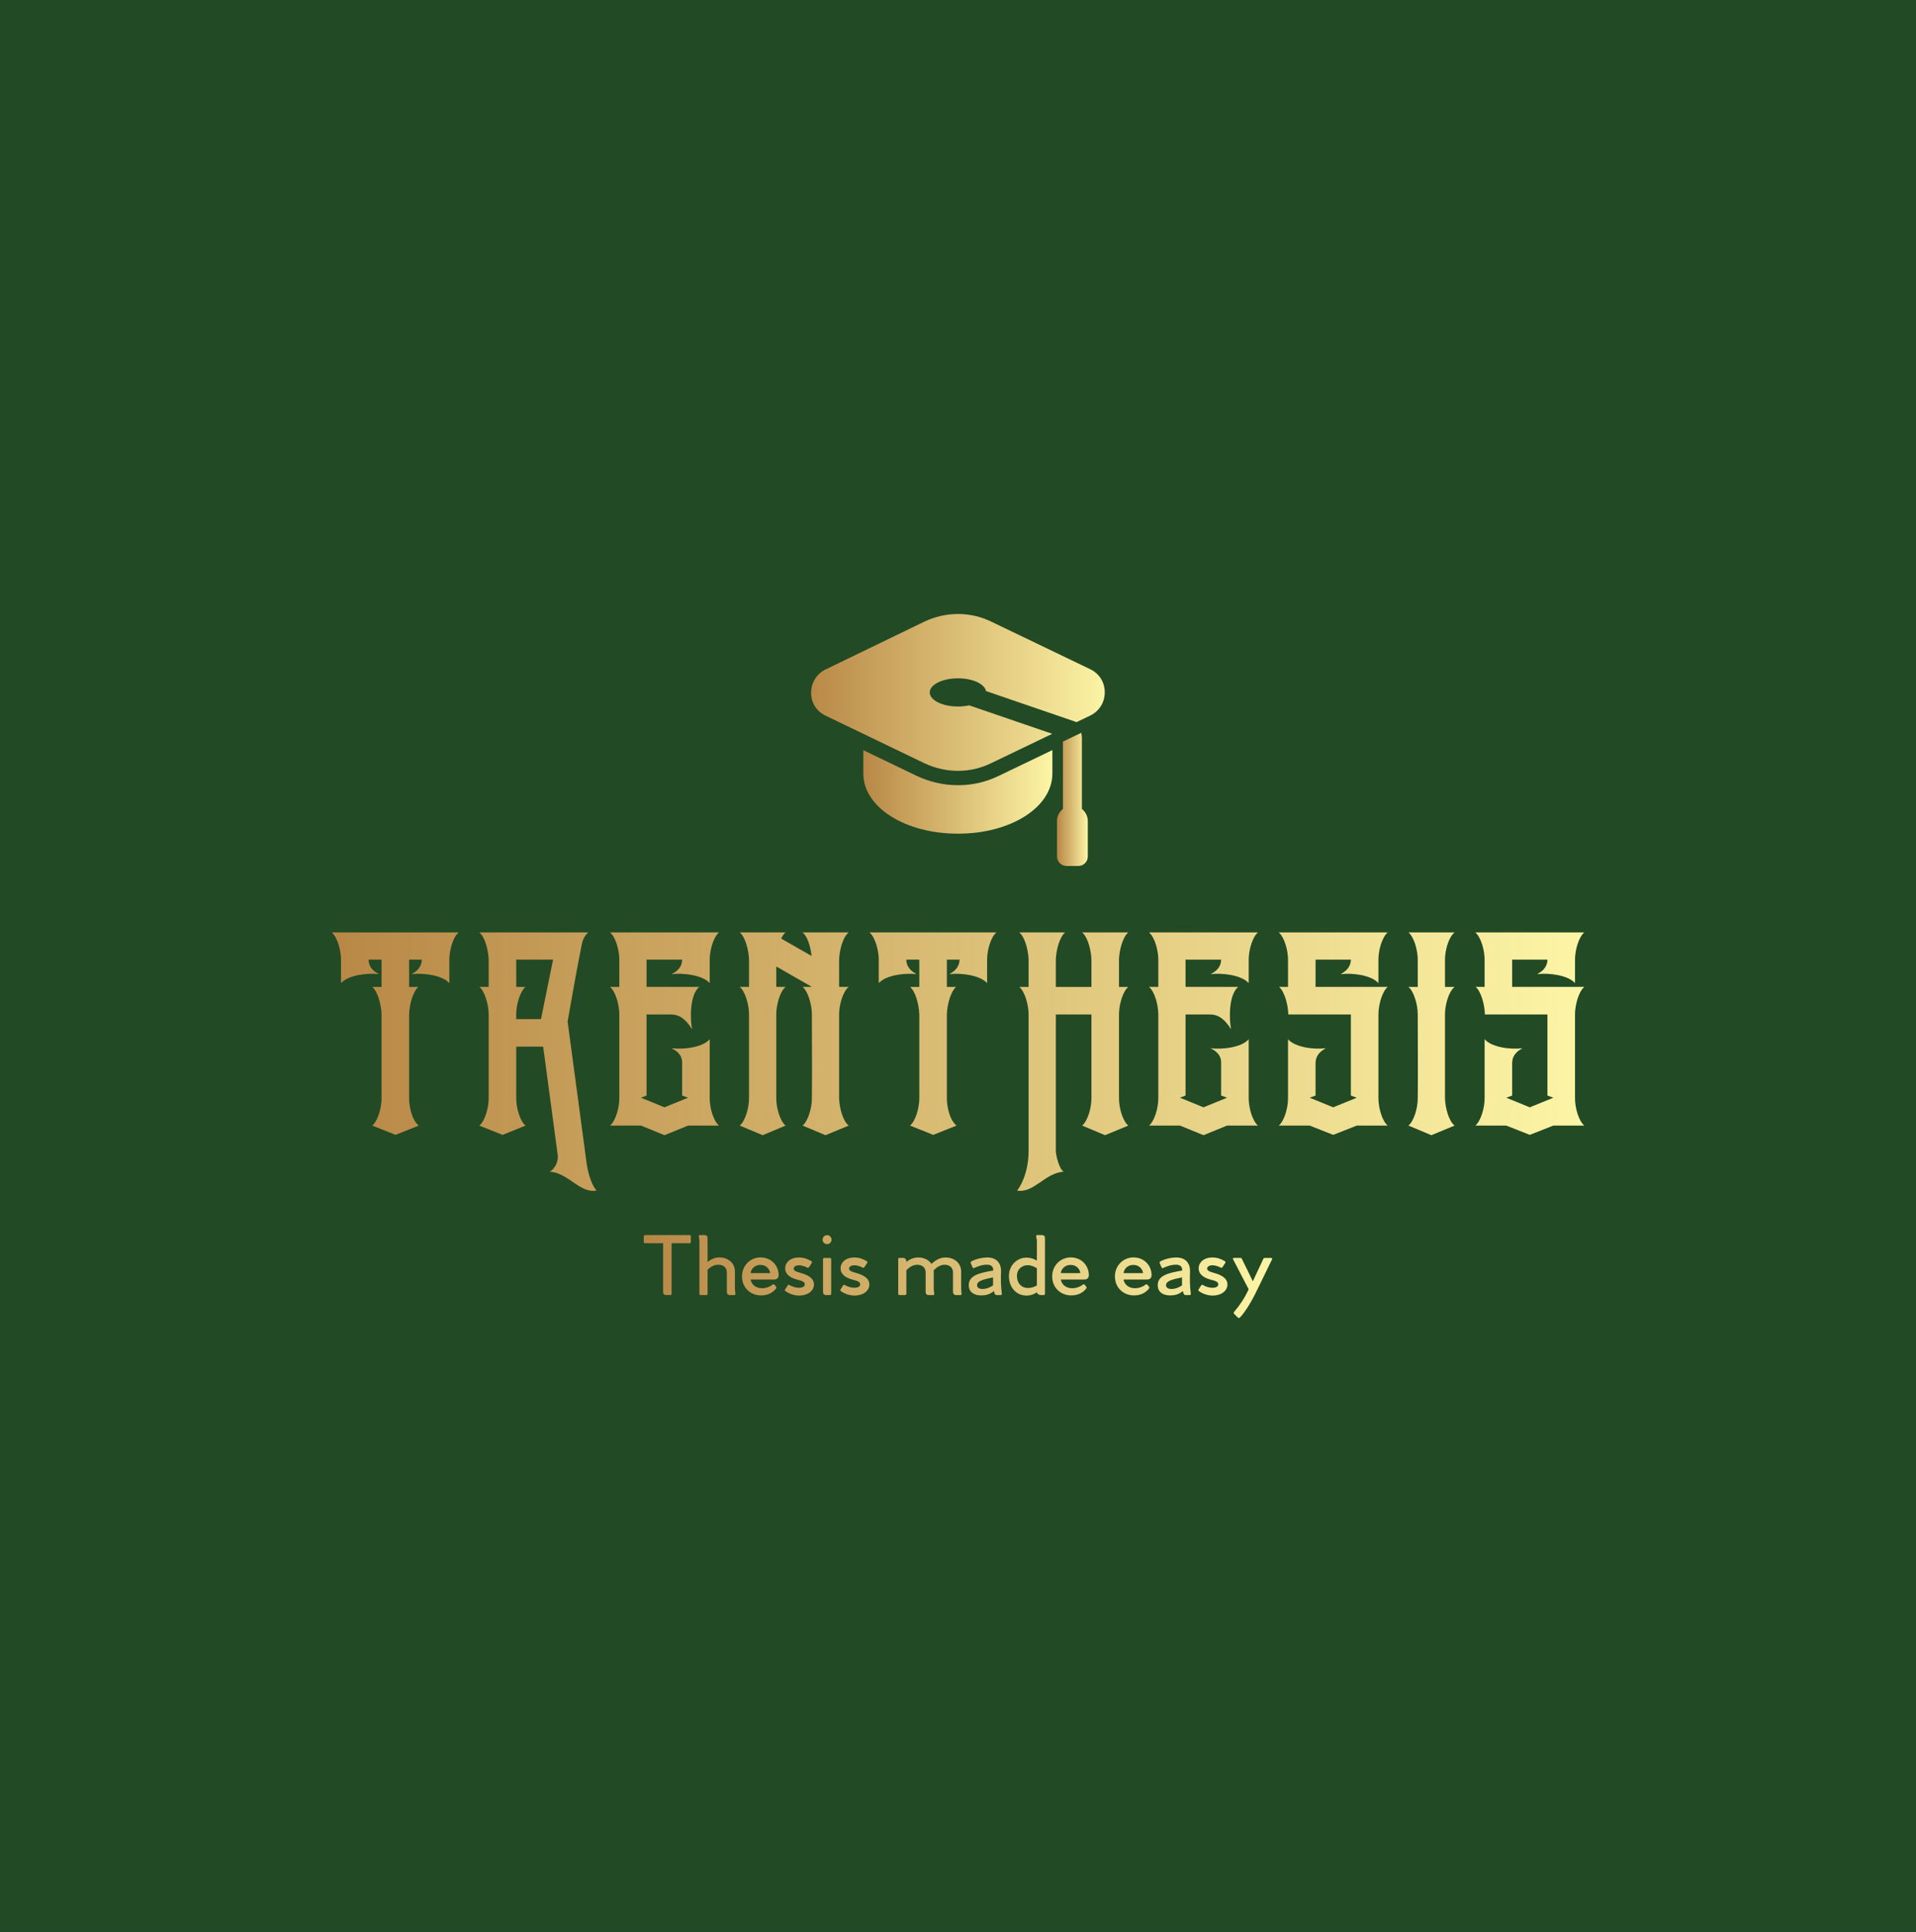 <?xml version="1.0" encoding="UTF-8" standalone="no"?>
<svg
   xmlns:dc="http://purl.org/dc/elements/1.1/"
   xmlns:cc="http://creativecommons.org/ns#"
   xmlns:rdf="http://www.w3.org/1999/02/22-rdf-syntax-ns#"
   xmlns:svg="http://www.w3.org/2000/svg"
   xmlns="http://www.w3.org/2000/svg"
   xmlns:sodipodi="http://sodipodi.sourceforge.net/DTD/sodipodi-0.dtd"
   xmlns:inkscape="http://www.inkscape.org/namespaces/inkscape"
   version="1.1"
   height="436.857"
   width="433.22"
   viewBox="0 0 433.22 436.857"
   id="svg34"
   sodipodi:docname="logo_colored.svg"
   inkscape:version="0.92.2 (5c3e80d, 2017-08-06)">
  <rect x="0" y="0" width="433.22" height="436.857" fill="#333333" stroke="none"/>
  <sodipodi:namedview
     pagecolor="#ffffff"
     bordercolor="#666666"
     borderopacity="1"
     objecttolerance="10"
     gridtolerance="10"
     guidetolerance="10"
     inkscape:pageopacity="0"
     inkscape:pageshadow="2"
     inkscape:window-width="1366"
     inkscape:window-height="713"
     id="namedview36"
     showgrid="false"
     inkscape:pagecheckerboard="false"
     showborder="true"
     inkscape:zoom="0.5402221"
     inkscape:cx="-113.80964"
     inkscape:cy="218.42868"
     inkscape:window-x="0"
     inkscape:window-y="27"
     inkscape:window-maximized="1"
     inkscape:current-layer="layer1" />
  <g
     inkscape:groupmode="layer"
     id="layer1"
     inkscape:label="Background">
    <rect
       style="fill:#224a25;fill-opacity:1;stroke:#000000;stroke-width:0.65;stroke-miterlimit:4;stroke-dasharray:none;stroke-opacity:0"
       id="rect41"
       width="436.857"
       height="442.411"
       x="0"
       y="-1.851" />
  </g>
  <g
     id="SvgjsG1018"
     rel="mainfill"
     name="main_text"
     fill="url(#SvgjsLinearGradient1015)"
     transform="translate(74.3,184.515)">
    <path
       d="M2.8 37.8 l0 -5.32 c0 -2.17 -0.84 -5.11 -2.1 -6.16 l28.7 0 c-1.26 1.05 -2.1 3.99 -2.1 6.16 l0 5.32 c-1.54 -1.82 -6.02 -2.38 -8.54 -2.03 c0.91 -0.56 2.24 -1.33 2.31 -3.29 l-2.87 0 l0 6.16 l2.1 0 c-1.26 1.05 -2.03 4.06 -2.1 6.23 l0 18.97 c0 1.89 0.63 4.9 2.17 6.16 l-5.25 2.1 l-5.25 -2.1 c1.26 -1.05 2.1 -3.99 2.1 -6.16 l0 -18.97 c-0.07 -2.17 -0.84 -5.18 -2.1 -6.23 l2.1 0 l0 -6.16 l-2.94 0 c0.07 1.96 1.4 2.73 2.31 3.29 c-2.52 -0.35 -7 0.21 -8.54 2.03 z M36.19 63.84 l0 -18.97 c0 -2.17 -0.84 -5.18 -2.1 -6.23 l2.1 0 l0 -6.16 c-0.07 -2.17 -0.84 -5.11 -2.1 -6.16 l24.64 0 c-0.63 0.49 -1.26 1.47 -1.47 2.66 c-1.19 5.81 -2.17 11.62 -3.22 17.5 l4.2 31.29 c0.28 2.38 0.91 5.11 2.31 6.93 c-3.85 0.63 -6.37 -4.06 -10.57 -4.27 c0.91 -0.42 2.03 -2.03 1.82 -3.78 l-3.29 -24.5 l-6.09 0 l0 11.69 c0 2.17 0.84 5.11 2.1 6.16 l-5.18 2.1 l-5.25 -2.1 c1.26 -1.05 2.1 -3.99 2.1 -6.16 z M42.42 45.92 l5.6 0 l2.73 -13.44 l-8.33 0 l0 6.16 l2.1 0 c-1.26 1.05 -2.1 4.06 -2.1 6.23 l0 1.05 z M65.73 63.84 l0 -18.97 c0 -2.17 -0.84 -5.18 -2.1 -6.23 l2.1 0 l0 -6.16 c0 -2.17 -0.84 -5.11 -2.1 -6.16 l24.64 0 c-1.26 1.05 -2.1 3.99 -2.1 6.16 l0 5.32 c-1.54 -1.82 -6.02 -2.38 -8.61 -2.03 c0.98 -0.56 2.31 -1.33 2.38 -3.29 l-8.05 0 l0 6.16 l11.9 0 c-2.1 1.75 -2.1 7.07 -1.61 9.59 c-1.54 -2.52 -3.08 -3.36 -4.76 -3.36 l-5.53 0 l0 18.34 l-1.26 0.49 l5.32 2.17 l5.32 -2.17 l-1.33 -0.49 l0 -7.42 c0 -1.96 -1.4 -2.73 -2.38 -3.29 c2.52 0.35 7 -0.14 8.61 -2.03 l0 13.37 c0 2.17 0.84 5.11 2.1 6.16 l-7 0 l-5.32 2.17 l-5.32 -2.17 l-7 0 c1.26 -1.05 2.1 -3.99 2.1 -6.16 z M95.06 63.84 l0 -18.97 c0 -2.17 -0.84 -5.18 -2.1 -6.23 l2.1 0 l0 -6.16 c-0.07 -2.17 -0.84 -5.11 -2.1 -6.16 l10.36 0 c-0.35 0.28 -0.7 0.77 -0.98 1.4 l6.86 3.92 c-0.21 -2.03 -0.91 -4.41 -2.03 -5.32 l10.43 0 c-1.33 1.05 -2.1 3.99 -2.17 6.16 l0 6.16 l2.17 0 c-1.33 1.05 -2.17 4.06 -2.17 6.23 l0 18.97 c0.07 2.17 0.84 5.11 2.17 6.16 l-5.25 2.17 l-5.18 -2.17 c1.26 -1.05 2.1 -3.99 2.1 -6.16 c0.07 -6.37 0 -12.67 0 -18.97 c0 -2.17 -0.84 -5.18 -2.1 -6.23 l2.1 0 l-8.05 -4.62 l0 4.62 l2.1 0 c-1.26 1.05 -2.1 4.06 -2.1 6.23 l0 18.97 c0 2.17 0.84 5.11 2.1 6.16 l-5.18 2.17 l-5.18 -2.17 c1.26 -1.05 2.1 -3.99 2.1 -6.16 z M124.39 37.8 l0 -5.32 c0 -2.17 -0.84 -5.11 -2.1 -6.16 l28.7 0 c-1.26 1.05 -2.1 3.99 -2.1 6.16 l0 5.32 c-1.54 -1.82 -6.02 -2.38 -8.54 -2.03 c0.91 -0.56 2.24 -1.33 2.31 -3.29 l-2.87 0 l0 6.16 l2.1 0 c-1.26 1.05 -2.03 4.06 -2.1 6.23 l0 18.97 c0 1.89 0.63 4.9 2.17 6.16 l-5.25 2.1 l-5.25 -2.1 c1.26 -1.05 2.1 -3.99 2.1 -6.16 l0 -18.97 c-0.07 -2.17 -0.84 -5.18 -2.1 -6.23 l2.1 0 l0 -6.16 l-2.94 0 c0.07 1.96 1.4 2.73 2.31 3.29 c-2.52 -0.35 -7 0.21 -8.54 2.03 z M178.71 44.87 l0 18.97 c0 2.17 0.84 5.11 2.1 6.16 l-5.25 2.17 l-5.18 -2.17 c1.26 -1.05 2.1 -3.99 2.1 -6.16 l0 -18.97 l-8.05 0 l0 30.94 c0 0.77 0.77 4.2 1.82 4.62 c-4.27 0.21 -6.72 4.9 -10.57 4.27 c1.82 -2.45 2.59 -5.88 2.59 -8.89 l0 -30.94 c0 -2.17 -0.84 -5.18 -2.1 -6.23 l2.1 0 l0 -6.16 c-0.07 -2.17 -0.84 -5.11 -2.1 -6.16 l10.36 0 c-1.26 1.05 -2.03 3.99 -2.1 6.16 l0 6.16 l8.05 0 l0 -6.16 c-0.07 -2.17 -0.84 -5.11 -2.1 -6.16 l10.43 0 c-1.26 1.05 -2.03 3.99 -2.1 6.16 l0 6.16 l2.1 0 c-1.26 1.05 -2.1 4.06 -2.1 6.23 z M187.6 63.84 l0 -18.97 c0 -2.17 -0.84 -5.18 -2.1 -6.23 l2.1 0 l0 -6.16 c0 -2.17 -0.84 -5.11 -2.1 -6.16 l24.64 0 c-1.26 1.05 -2.1 3.99 -2.1 6.16 l0 5.32 c-1.54 -1.82 -6.02 -2.38 -8.61 -2.03 c0.98 -0.56 2.31 -1.33 2.38 -3.29 l-8.05 0 l0 6.16 l11.9 0 c-2.1 1.75 -2.1 7.07 -1.61 9.59 c-1.54 -2.52 -3.08 -3.36 -4.76 -3.36 l-5.53 0 l0 18.34 l-1.26 0.49 l5.32 2.17 l5.32 -2.17 l-1.33 -0.49 l0 -7.42 c0 -1.96 -1.4 -2.73 -2.38 -3.29 c2.52 0.35 7 -0.14 8.61 -2.03 l0 13.37 c0 2.17 0.84 5.11 2.1 6.16 l-7 0 l-5.32 2.17 l-5.32 -2.17 l-7 0 c1.26 -1.05 2.1 -3.99 2.1 -6.16 z M216.93 63.84 l0 -13.37 c1.61 1.89 6.09 2.38 8.54 2.03 c-0.91 0.56 -2.24 1.33 -2.31 3.29 l0 7.42 l-1.33 0.49 l5.32 2.17 l5.32 -2.17 l-1.33 -0.49 l0 -18.34 l-14.14 0 c-0.07 -2.17 -0.84 -5.18 -2.1 -6.23 l2.03 0 l0 -6.16 c0 -2.17 -0.84 -5.11 -2.1 -6.16 l24.64 0 c-1.26 1.05 -2.1 3.99 -2.1 6.16 l0 5.32 c-1.54 -1.82 -5.95 -2.38 -8.54 -2.03 c0.91 -0.56 2.24 -1.33 2.31 -3.29 l-7.98 0 l0 6.16 l16.31 0 c-1.26 1.05 -2.1 4.06 -2.1 6.23 l0 18.97 c0 2.17 0.84 5.11 2.1 6.16 l-7 0 l-5.32 2.1 l-5.32 -2.1 l-7 0 c1.26 -1.05 2.1 -3.99 2.1 -6.16 z M252.42 32.48 l0 6.16 l2.17 0 c-1.33 1.05 -2.17 4.06 -2.17 6.23 l0 18.97 c0.07 2.17 0.84 5.11 2.17 6.16 l-5.25 2.17 l-5.18 -2.17 c1.26 -1.05 2.1 -3.99 2.1 -6.16 c0.07 -6.37 0 -12.67 0 -18.97 c0 -2.17 -0.84 -5.18 -2.1 -6.23 l2.1 0 l0 -6.16 c0 -2.17 -0.84 -5.11 -2.1 -6.16 l10.43 0 c-1.33 1.05 -2.17 3.99 -2.17 6.16 z M261.38 63.84 l0 -13.37 c1.61 1.89 6.09 2.38 8.54 2.03 c-0.91 0.56 -2.24 1.33 -2.31 3.29 l0 7.42 l-1.33 0.49 l5.32 2.17 l5.32 -2.17 l-1.33 -0.49 l0 -18.34 l-14.14 0 c-0.07 -2.17 -0.84 -5.18 -2.1 -6.23 l2.03 0 l0 -6.16 c0 -2.17 -0.84 -5.11 -2.1 -6.16 l24.64 0 c-1.26 1.05 -2.1 3.99 -2.1 6.16 l0 5.32 c-1.54 -1.82 -5.95 -2.38 -8.54 -2.03 c0.91 -0.56 2.24 -1.33 2.31 -3.29 l-7.98 0 l0 6.16 l16.31 0 c-1.26 1.05 -2.1 4.06 -2.1 6.23 l0 18.97 c0 2.17 0.84 5.11 2.1 6.16 l-7 0 l-5.32 2.1 l-5.32 -2.1 l-7 0 c1.26 -1.05 2.1 -3.99 2.1 -6.16 z"
       id="path2" />
  </g>
  <g
     id="SvgjsG1019"
     rel="mainfill"
     name="slogan_text"
     fill="url(#SvgjsLinearGradient1015)"
     transform="translate(144.802,268.832)">
    <path
       d="M11.135 10.441 c0.153 0 0.271 0.102 0.271 0.271 l0 1.305 c0 0.153 -0.119 0.271 -0.271 0.271 l-4.085 0 l0 11.424 c0 0.186 -0.102 0.288 -0.271 0.288 l-0.983 0 c-0.441 0 -0.661 -0.288 -0.661 -0.678 l0 -11.034 l-4.085 0 c-0.153 0 -0.288 -0.102 -0.288 -0.271 l0 -1.288 c0 -0.17 0.119 -0.288 0.288 -0.288 l10.085 0 z M21.475 23.644 c0.034 0.186 -0.017 0.356 -0.169 0.356 l-1.102 0 c-0.441 0 -0.661 -0.288 -0.661 -0.678 l0 -4.407 c0 -1.119 -0.78 -1.763 -1.899 -1.763 c-0.983 0 -1.78 0.458 -2.458 1.119 l0 5.458 c0 0.051 -0.017 0.102 -0.034 0.136 c-0.034 0.051 -0.068 0.085 -0.102 0.102 c-0.051 0.017 -0.085 0.034 -0.136 0.034 l-1.322 0 c-0.153 0 -0.254 -0.119 -0.254 -0.271 l0 -7.848 l0 -0.051 l0 -3.949 c0 -0.576 -0.085 -0.831 -0.136 -1.085 c-0.034 -0.187 0.017 -0.356 0.187 -0.356 l1.153 0 c0.39 0 0.644 0.254 0.644 0.61 l0 5.458 c0.661 -0.509 1.542 -1.017 2.712 -1.017 c1.729 0 3.474 1.102 3.474 3.22 l0 3.763 c0.017 0.475 0.051 0.831 0.102 1.169 z M30.22 20.491 c0.61 0 1.034 -0.305 1.034 -1.017 c0 -2.085 -1.61 -3.983 -4.085 -3.983 c-2.356 0 -4.203 1.864 -4.203 4.305 c0 2.542 1.932 4.288 4.305 4.288 c1.508 0 2.695 -0.61 3.424 -1.593 c0.102 -0.136 0.068 -0.237 -0.034 -0.373 l-0.322 -0.424 c-0.136 -0.169 -0.271 -0.153 -0.441 -0.051 c-0.542 0.441 -1.44 0.814 -2.424 0.814 c-1.39 0 -2.373 -0.847 -2.559 -1.966 l5.305 0 z M24.915 19.051 c0.068 -0.814 0.831 -1.864 2.22 -1.864 c1.407 0 2.136 1.068 2.186 1.864 l-4.407 0 z M32.695 22.78 l0.576 -0.915 c0.119 -0.187 0.22 -0.237 0.39 -0.153 c0.017 0.034 1.051 0.644 2.186 0.644 c0.983 0 1.322 -0.39 1.322 -0.78 c0 -0.576 -0.627 -0.779 -1.763 -1.068 c-1.61 -0.424 -2.678 -1.254 -2.678 -2.542 c0 -1.271 1.085 -2.458 3.119 -2.458 c1.237 0 2.085 0.424 2.763 0.814 c0.169 0.102 0.254 0.254 0.153 0.39 l-0.627 0.966 c-0.085 0.136 -0.22 0.186 -0.373 0.136 c-0.441 -0.22 -1.153 -0.542 -1.915 -0.542 c-0.949 0 -1.203 0.475 -1.203 0.763 c0 0.492 0.712 0.729 1.576 0.966 c1.509 0.407 3.017 1.136 3.017 2.61 c0 1.424 -1.356 2.508 -3.39 2.508 c-1.39 0 -2.644 -0.678 -3.068 -1.017 c-0.119 -0.068 -0.153 -0.237 -0.085 -0.322 z M42.203 12.492 c-0.559 0 -1.017 -0.441 -1.017 -1.017 c0 -0.559 0.458 -1.017 1.017 -1.017 c0.559 0 1.017 0.458 1.017 1.017 c0 0.576 -0.458 1.017 -1.017 1.017 z M42.864 15.61 l-1.305 0 c-0.169 0 -0.271 0.119 -0.271 0.271 l0 7.441 c0 0.39 0.237 0.678 0.644 0.678 l0.949 0 c0.153 0 0.254 -0.102 0.254 -0.288 l0 -7.83 c0 -0.152 -0.119 -0.271 -0.271 -0.271 z M45.22 22.78 l0.576 -0.915 c0.119 -0.187 0.22 -0.237 0.39 -0.153 c0.017 0.034 1.051 0.644 2.186 0.644 c0.983 0 1.322 -0.39 1.322 -0.78 c0 -0.576 -0.627 -0.779 -1.763 -1.068 c-1.61 -0.424 -2.678 -1.254 -2.678 -2.542 c0 -1.271 1.085 -2.458 3.119 -2.458 c1.237 0 2.085 0.424 2.763 0.814 c0.169 0.102 0.254 0.254 0.153 0.39 l-0.627 0.966 c-0.085 0.136 -0.22 0.186 -0.373 0.136 c-0.441 -0.22 -1.153 -0.542 -1.915 -0.542 c-0.949 0 -1.203 0.475 -1.203 0.763 c0 0.492 0.712 0.729 1.576 0.966 c1.509 0.407 3.017 1.136 3.017 2.61 c0 1.424 -1.356 2.508 -3.39 2.508 c-1.39 0 -2.644 -0.678 -3.068 -1.017 c-0.119 -0.068 -0.153 -0.237 -0.085 -0.322 z  M72.61 23.644 c0.051 0.186 -0.017 0.356 -0.169 0.356 l-1.102 0 c-0.424 0 -0.661 -0.288 -0.661 -0.678 l0 -4.424 c0 -1.102 -0.78 -1.746 -1.898 -1.746 c-0.966 0 -1.78 0.559 -2.475 1.254 c0.017 0.102 0.017 0.203 0.017 0.322 l0 3.746 c0.017 0.475 0.051 0.831 0.102 1.169 c0.034 0.186 -0.017 0.356 -0.169 0.356 l-1.102 0 c-0.441 0 -0.661 -0.288 -0.661 -0.678 l0 -4.424 c0 -1.102 -0.78 -1.746 -1.899 -1.746 c-0.966 0 -1.78 0.542 -2.458 1.237 l0 5.339 c0 0.152 -0.119 0.271 -0.271 0.271 l-1.322 0 c-0.153 0 -0.254 -0.119 -0.254 -0.271 l0 -7.848 c0 -0.152 0.102 -0.271 0.254 -0.271 l0.915 0 c0.407 0 0.661 0.424 0.678 0.729 l0 0.169 c0.661 -0.509 1.542 -1 2.695 -1 c1.169 0 2.339 0.491 2.983 1.44 c0.678 -0.627 1.729 -1.441 3.22 -1.441 c1.746 0 3.491 1.102 3.491 3.22 l0 3.746 c0 0.475 0.051 0.831 0.085 1.169 z M81.712 23.627 c-0.22 -1.661 -0.237 -3.203 -0.169 -4.83 c0.085 -2 -1.017 -3.288 -3.085 -3.288 c-1.356 0 -2.763 0.407 -3.593 0.864 c-0.153 0.085 -0.254 0.237 -0.186 0.39 l0.424 0.983 c0.068 0.169 0.186 0.22 0.407 0.119 c1.085 -0.492 1.966 -0.729 2.83 -0.729 c0.915 0 1.458 0.356 1.424 1.322 c-3.136 0.542 -5.525 1.101 -5.525 3.305 c0 1.475 1.068 2.322 2.797 2.322 c1.441 0 2.186 -0.441 2.898 -0.983 c0.085 0.508 0.237 0.898 0.576 0.898 l1.017 0 c0.152 0 0.203 -0.186 0.186 -0.373 z M77.356 22.627 c-0.695 0 -1.237 -0.237 -1.237 -0.881 c0 -1.034 1.898 -1.373 3.61 -1.729 c-0.017 0.559 -0.017 1.305 0 1.797 c-0.559 0.424 -1.508 0.814 -2.373 0.814 z M90.83 10.441 c0.39 0 0.644 0.255 0.644 0.611 l0 12.678 c0 0.152 -0.119 0.271 -0.254 0.271 l-0.695 0 c-0.339 0 -0.797 -0.22 -0.881 -0.627 c-0.594 0.424 -1.39 0.745 -2.339 0.745 c-2.39 0 -3.983 -1.932 -3.983 -4.407 c0 -2.542 1.949 -4.17 3.932 -4.17 c1.051 0 1.796 0.322 2.39 0.678 l0 -4.322 c0 -0.525 -0.102 -0.797 -0.153 -1.102 c-0.034 -0.187 0.034 -0.356 0.186 -0.356 l1.153 0 z M85.136 19.712 c0 1.678 1.085 2.695 2.475 2.695 c0.831 0 1.492 -0.271 2.034 -0.576 l0 -3.881 c-0.627 -0.407 -1.322 -0.695 -2.102 -0.695 c-1.068 0 -2.407 0.729 -2.407 2.458 z M100.356 20.491 c0.61 0 1.034 -0.305 1.034 -1.017 c0 -2.085 -1.61 -3.983 -4.085 -3.983 c-2.356 0 -4.203 1.864 -4.203 4.305 c0 2.542 1.932 4.288 4.305 4.288 c1.508 0 2.695 -0.61 3.424 -1.593 c0.102 -0.136 0.068 -0.237 -0.034 -0.373 l-0.322 -0.424 c-0.136 -0.169 -0.271 -0.153 -0.441 -0.051 c-0.542 0.441 -1.44 0.814 -2.424 0.814 c-1.39 0 -2.373 -0.847 -2.559 -1.966 l5.305 0 z M95.051 19.051 c0.068 -0.814 0.831 -1.864 2.22 -1.864 c1.407 0 2.136 1.068 2.186 1.864 l-4.407 0 z  M114.542 20.491 c0.61 0 1.034 -0.305 1.034 -1.017 c0 -2.085 -1.61 -3.983 -4.085 -3.983 c-2.356 0 -4.203 1.864 -4.203 4.305 c0 2.542 1.932 4.288 4.305 4.288 c1.508 0 2.695 -0.61 3.424 -1.593 c0.102 -0.136 0.068 -0.237 -0.034 -0.373 l-0.322 -0.424 c-0.136 -0.169 -0.271 -0.153 -0.441 -0.051 c-0.542 0.441 -1.44 0.814 -2.424 0.814 c-1.39 0 -2.373 -0.847 -2.559 -1.966 l5.305 0 z M109.237 19.051 c0.068 -0.814 0.831 -1.864 2.22 -1.864 c1.407 0 2.136 1.068 2.186 1.864 l-4.407 0 z M124.44 23.627 c-0.22 -1.661 -0.237 -3.203 -0.169 -4.83 c0.085 -2 -1.017 -3.288 -3.085 -3.288 c-1.356 0 -2.763 0.407 -3.593 0.864 c-0.153 0.085 -0.254 0.237 -0.186 0.39 l0.424 0.983 c0.068 0.169 0.186 0.22 0.407 0.119 c1.085 -0.492 1.966 -0.729 2.83 -0.729 c0.915 0 1.458 0.356 1.424 1.322 c-3.136 0.542 -5.525 1.101 -5.525 3.305 c0 1.475 1.068 2.322 2.797 2.322 c1.441 0 2.186 -0.441 2.898 -0.983 c0.085 0.508 0.237 0.898 0.576 0.898 l1.017 0 c0.152 0 0.203 -0.186 0.186 -0.373 z M120.085 22.627 c-0.695 0 -1.237 -0.237 -1.237 -0.881 c0 -1.034 1.898 -1.373 3.61 -1.729 c-0.017 0.559 -0.017 1.305 0 1.797 c-0.559 0.424 -1.508 0.814 -2.373 0.814 z M126.186 22.78 l0.576 -0.915 c0.119 -0.187 0.22 -0.237 0.39 -0.153 c0.017 0.034 1.051 0.644 2.186 0.644 c0.983 0 1.322 -0.39 1.322 -0.78 c0 -0.576 -0.627 -0.779 -1.763 -1.068 c-1.61 -0.424 -2.678 -1.254 -2.678 -2.542 c0 -1.271 1.085 -2.458 3.119 -2.458 c1.237 0 2.085 0.424 2.763 0.814 c0.169 0.102 0.254 0.254 0.153 0.39 l-0.627 0.966 c-0.085 0.136 -0.22 0.186 -0.373 0.136 c-0.441 -0.22 -1.153 -0.542 -1.915 -0.542 c-0.949 0 -1.203 0.475 -1.203 0.763 c0 0.492 0.712 0.729 1.576 0.966 c1.509 0.407 3.017 1.136 3.017 2.61 c0 1.424 -1.356 2.508 -3.39 2.508 c-1.39 0 -2.644 -0.678 -3.068 -1.017 c-0.119 -0.068 -0.153 -0.237 -0.085 -0.322 z M142.61 15.61 c0.203 0 0.305 0.135 0.204 0.322 l-3.356 6.898 c-1.678 3.491 -3.152 5.508 -3.949 6.288 c-0.153 0.136 -0.339 0.068 -0.508 -0.102 l-0.729 -0.729 c-0.186 -0.169 -0.153 -0.339 0.017 -0.542 c1.034 -1.169 2.373 -3.102 3.237 -5.051 l-3.525 -6.78 c-0.085 -0.169 0 -0.305 0.186 -0.305 l1.492 0 c0.152 0 0.237 0.068 0.305 0.187 l2.491 5.085 l2.373 -5.068 c0.068 -0.136 0.169 -0.203 0.322 -0.203 l1.441 0 z"
       id="path5" />
  </g>
  <defs
     id="SvgjsDefs1014">
    <linearGradient
       id="SvgjsLinearGradient1015">
      <stop
         id="SvgjsStop1016"
         stop-color="#b88746"
         offset="0" />
      <stop
         id="SvgjsStop1017"
         stop-color="#fdf5a6"
         offset="1" />
    </linearGradient>
  </defs>
  <g
     id="SvgjsG1020"
     rel="mainfill"
     name="symbol"
     fill="url(#SvgjsLinearGradient1015)"
     transform="translate(182.517,133.241) scale(1.065)">
    <g
       id="g18">
      <path
         d="M40.745,39.58c-2.751,1.344-5.685,2.025-8.721,2.025c-3.047,0-6.019-0.676-8.835-2.01l-0.022-0.01l-11.258-5.42v4.948   c0,7.157,8.837,12.781,20.084,12.781c11.248,0,20.06-5.624,20.06-12.781v-4.968L40.745,39.58z"
         id="path12" />
      <path
         d="M60.154,17.009L39.109,6.893C36.88,5.798,34.434,5.25,32.024,5.25c-2.446,0-4.893,0.548-7.193,1.643L3.942,17.009H3.906   c-4.016,2.008-4.174,7.778-0.096,9.786l21.009,10.115c2.312,1.096,4.759,1.644,7.205,1.644c2.446,0,4.821-0.548,7.061-1.644   l12.936-6.217l-17.637-6.045c-0.731,0.159-1.536,0.247-2.384,0.247c-3.306,0-5.986-1.34-5.986-2.992   c0-1.653,2.68-2.993,5.986-2.993c3.11,0,5.666,1.186,5.957,2.704l18.813,6.45c0.135,0.046,0.266,0.099,0.394,0.157l2.966-1.425   C64.172,24.787,64.208,19.017,60.154,17.009z"
         id="path14" />
      <path
         d="M58.317,46.646V31.585c0-0.38-0.05-0.751-0.141-1.108l-3.889,1.869v14.3c-0.781,0.615-1.253,1.563-1.253,2.57v7.521   c0,1.11,0.904,2.014,2.014,2.014h2.507c1.111,0,2.014-0.904,2.014-2.014v-7.521C59.57,48.209,59.1,47.261,58.317,46.646z"
         id="path16" />
    </g>
  </g>
  <g
     id="SvgjsG1021"
     transform="translate(0,-0.809) scale(4.045)"
     rel="mainfill"
     name="outline_container"
     fill="url(#SvgjsLinearGradient1015)">
    <g
       fill=""
       id="g31">
      <path
         d="M28 9.4zM51.7 1.6zM42.2 3.2zM27.1 10.3zM27.8 9.8l-.6.4h.1l.5-.2c.2-.1.2.1.4 0h.2l.3-.2h.1c.1 0 .1.1-.1.1l-.3.2h.1c.3 0 .4.2.2.5s0 .1.1.1l.4-.2c.1-.1.2-.3.5-.3l1.1-.5.4-.3.6-.2.5-.2.2-.2h-.4l.7-.4c.3-.1.4-.1.4 0s.1.1.2.1h.3l.3-.3h1.3l.5-.2 1.2-.3 1.4-.5 3.2-.9 2.1-.4 1.5-.2 1.8-.8 1.7-.2h1.2l1.6-.2.3-.5h.6l.3.3h1.5a2.1 2.1 0 0 1 1.2 0h1.8c.1.3.5.4 1 .4l1.7.3 2 .3c.7.1 1.3 0 2 .3h.8a13.3 13.3 0 0 0 2.2.7l1 .2 1 .4h.4l1.7.6 1.3.4.6.2 2.4 1.3.6.3 1.2.6 1.4.8 1.8 1.1.6.4a7.4 7.4 0 0 1 1.5 1l2 1.4a2.7 2.7 0 0 1 1 .8 1.6 1.6 0 0 0 .6.5l.4.4a2.4 2.4 0 0 0 .9.9 1.7 1.7 0 0 1 .7.6l.6.5.5.4.6.7a18.3 18.3 0 0 0 1.5 1.8l.3.3a1.8 1.8 0 0 1 .7.6c.5.7 1 1.3 1.4 2a11.3 11.3 0 0 0 1.3 1.8l.4.6a11.8 11.8 0 0 0 1.4 2.2l.2.4 1.3 2.6 1.1 2.2c.4.7.6 1.5.9 2.3s.6 1.7 1 2.5l.2.5c.2.7.3 1.4.6 2.1v.4a13.9 13.9 0 0 0 .4 1.9c.4 1.9.7 3.7 1 5.6a4.7 4.7 0 0 1 .1.8c0 .4-.3.3-.4.4a1.4 1.4 0 0 0-.2 1.1.6.6 0 0 0 .2.4.8.8 0 0 0 .7.2c.1 0 .2.1.2.3l.3 1.1.2.3a.5.5 0 0 0 .7-.2.6.6 0 0 0 .1-.4v-1.1c0-.4 0-.5.3-.6l.2-.2v-.4c0-.1.1-.2.2 0l.2.4c.1.1.2 0 .2-.2a3.8 3.8 0 0 0 0-.6v-1.6c0-.4-.1-.9-.1-1.3a10.5 10.5 0 0 0-.2-1.5c-.1-.7-.2-1.5-.3-2.2a6.4 6.4 0 0 0-.4-1.6 4 4 0 0 1-.2-.8c0-.5-.3-1-.4-1.6a15.8 15.8 0 0 0-.3-1.6c-.1-.5-.3-1-.5-1.6a3.3 3.3 0 0 0-.6-1.1l-.3-.2c-.3 0-.6-.2-.9-.5s0-.8 0-1.1.1-.2.1-.4a2.6 2.6 0 0 0-.8-1.9h-.2l-.3-.2-.5-1.3a1.9 1.9 0 0 1-.2-.8 1.5 1.5 0 0 0-.1-.5l-.4-.6a1 1 0 0 1-.2-.5 2.2 2.2 0 0 0-.4-1.2L98 24.5a.9.9 0 0 0-.7-.5v-.2l-.2-.5-.3-.6-.3-.3c-.1-.1-.3-.2-.3-.1v.3H96l-.2-.2a3.7 3.7 0 0 0-.5-1.2l-.5-.9-.5-.8a.6.6 0 0 0-.4-.3h-.2a11.2 11.2 0 0 0-1.1-1.5l-.2-.4a1.8 1.8 0 0 0-.7-.7 1.4 1.4 0 0 1 .3.4l.2.3c.1.1 0 .2-.1.2l-.2-.3V17l-.3-.4a.5.5 0 0 0-.1-.2L90.3 15l-.3-.2a.9.9 0 0 1-.6-.5l-.5-.7-1.1-1-1.2-.8-.5-.3-.4-.2-.6-.2c-.2-.1-.2-.1-.3-.4a.7.7 0 0 0-.3-.4l-1-.5-.5-.4-1.3-.9h-.3l-1-.5a2 2 0 0 0-1-.4h-.5l-.5-.2-.3-.3-.5-.2h-.4l-2-1.5-.4-.2a3.5 3.5 0 0 0-1.6-.4h-.6l-1.1-.3h-.1c-.1.1-.5 0-.7-.1l-.2-.2c0-.1 0-.2-.1-.2a7.7 7.7 0 0 1-1.1-1l-2.6-.6h-.3l-1.3-.3-.7-.2h-3A4 4 0 0 0 59.9.7l-.7-.2h-.6a.7.7 0 0 1-.8-.1h-.1c-.2 0-.2.1-.2.1h-4.9c-.1.2 0 .3.3.3h-.4a.4.4 0 0 1-.4-.1h-.5c0 .1-.1.2 0 .2s.3.3.1.5h.4c.3 0 .3 0 .3-.2s-.1-.1.1-.2H54a2.9 2.9 0 0 1 1.4.2h.6l.9.3c.2.1.2.3 0 .3a1.4 1.4 0 0 1-.9 0h-3.2l-.5.2h-.8a1.6 1.6 0 0 0-1.3.2h-.4l-.4-.2h-1.7c-.1 0-.2-.1-.1-.2h.2a.1.1 0 0 0 0-.1h-.2c-.3.1-.5.2-.7 0-.4 0-.7 0-.9.3h-.6c0-.2 0-.2-.5-.2h-.5c-.1 0-.1-.1.1-.2h.7c-.6 0-.5-.3-.9-.3h-.6a1.1 1.1 0 0 0-.8.3h.3c-.3.1-.6.2-.6.4s-.2.2-.4.3a1.9 1.9 0 0 0-.9.2h-2l-.5.2h-.3c-.3-.1-.3-.1-.6.2l-.5.2c-.2 0-.2 0-.2-.1H37l-.2.2v.2c.3 0 .3 0 .1.2s-.2.1-.1.2h-.2a1.3 1.3 0 0 1-1 .3h-.2l.5-.2a1.3 1.3 0 0 0 .8-.4h-2.1l-.4.3h-.7l-.5.3-.3.2c-.2.1-.3 0-.4 0h-.5l-.7.3-.3.2c-.1.2-.3.4-.3.5s-.5.4-.4.6l-.2.2-.5.3h.1l.5-.3c.5-.4.7-.4 1-.3h1a1.5 1.5 0 0 1 .7-.3l-.8.5a1.4 1.4 0 0 0-.8.7l.6-.4h.1a1 1 0 0 1 .8-.4h.9a1.4 1.4 0 0 0-.8.6l-.6.3h-.2c-.3 0-.4 0-.5.2a1.5 1.5 0 0 1-.8.6 1.8 1.8 0 0 1-1 .4H29l-.2.3.2.7.2-.2c.2-.1.3-.2.1-.3s-.1-.1 0-.2l.2-.3h-.2c-.3.1-.3 0-.2-.2s.2-.2.1-.2h-.6l-.4.3c.3.2.3.5.1.8l-.4.3h.1c0 .6 0 .7-.2.8zm67.3 13.7zM72.9 4.8zM65 3.6zm-.2-1.9zm-2.3.8zm-2.6.5zm-1.3-1.9h.5c0-.1 0-.1.2-.1h.4l.7.7h-.8l-.5-.5h-.7c0-.1 0-.1.2-.1zm-.8-.3zm0-.4zm-4.2.2zm.3.8h.1l.9.2a1.7 1.7 0 0 1-1-.2zm-8.5 1.8h.1c.1 0 .1.1 0 .1h-.1zm-3.3 0zm-11 2.7zm1.4.2zm1.8 1.4zM36.5 5zm.2.2zm.3.5zm-.3-1.2l.3-.2h.4c.3-.1.6-.2.7-.4s.4-.2.6-.2l-.3.2-.4.4h-.3c-.2 0-.3 0-.3-.1h-.1l-.6.3v.1h-.9a1.6 1.6 0 0 1 1-.1zm-1.5 1.2h.4l-.4.2zm-2.1-.1c-.2 0-.2-.1 0-.3s.5-.3.8-.2h.4c.6-.1.5 0 .2.3h.5l-.9.3h-.2zm.5.7zm-.4 1.4zm-3.5 1.9l.4-.2h-.4zM76.8 97.9zM59.9 103.6zM24.4 96.9zM47.3 107.7zM89.4 92.6zM9 79zM99.6 76.6l-.3.2-.2.3c-.1.1-.1-.1-.2-.2s-.3-.4-.4-.8h-.1a2 2 0 0 0-.5.9.7.7 0 0 0 0 .5l.2-.3h.1v.2H98c-.1.2-.2.4-.3.4s-.4.2-.5.5l-.3.7h.3c.1 0 .1.1 0 .2l-.3.3-.4-.2c-.1.1-.1.2-.1.3v.4l-.2.4v.2s.2.4.5.2.3-.1.3.1v.5l.2-.2H97c-.1.1-.3.3-.3.2s-.4 0-.6.1v.7a1.4 1.4 0 0 1 0 .3v.5l-.2.2-1 1.1a2.6 2.6 0 0 1-.2.6A7.5 7.5 0 0 1 94 86a4.8 4.8 0 0 1-1.2 1.2l-.6.4-.7.6-.2.2-.3.2h-.1c0 .3-.2.5-.4.8l-.2.2-.5.3-.4.5v.2h-.3c-.2-.1-.3 0-.6.3l-.3.2-.4.3-.5.4a1.2 1.2 0 0 1-.9.6.3.3 0 0 1-.4-.2l-.4.2v.2h-.2v.1h-.2c-.3.3-.6.2-.9.5s0 .3 0 .4v.2h-.1c-.3 0-.6.4-.9.3h-.2a.7.7 0 0 1-.6.1c-.1 0-.4.2-.3.3a.9.9 0 0 1-.1.6l-.3.2h-.2v-.2a.6.6 0 0 0-.6.3v.4h-.9l-.5.2c-.2 0-.3 0-.4.3a.6.6 0 0 1-.5.4h-.3a.7.7 0 0 0-.5.3l-.2.3a3.1 3.1 0 0 0-1.5.6 2.6 2.6 0 0 1-1.1.6 3 3 0 0 0-.9.5l-.8.4c-.2.1-.3.1-.3.3v.4h-1.9l-.4.2a1 1 0 0 1-.7.4h-.4c-.2.1-.2.2-.3.3l-.2.4-.3-.2h-1l-.6.2h-.4l-1.6.4a2.9 2.9 0 0 0-1 .4H64l-2.8.4h-.1c0 .1.2.2 0 .3s-.1.3-.2.4h-.2c-.4-.1-.1-.3-.2-.5h-.6a1.1 1.1 0 0 1-.7.1h-1.6a5.1 5.1 0 0 0-1.7.3l-.7.3h-1a.7.7 0 0 1-.7.1h-1.7a1.3 1.3 0 0 0-.9.1h-.2l-.4-.2h-1.4v.2h-.2v-.2h-.4a6 6 0 0 1-2.1-.2h-2.4a.5.5 0 0 0-.5-.2l-1.3-.2-1.5-.2-1.5-.2h-.9l-.8-.3a1.1 1.1 0 0 0-.8-.1h-.4c-.2-.1-.2-.2-.4-.3h-1.1l-1.3-.7-.6-.3-.9-.3c-.3-.2-.1-.4-.3-.6h-.1l-1.3-1-.4-.2a2.7 2.7 0 0 1-.8-.4 1 1 0 0 1-.6-.5l-.3-.2h-.2l-.4-.5-.4-.3h-.4l-.4-.3a1.1 1.1 0 0 0-.7-.2c-.2-.2-.1-.3-.2-.4l-.2-.2a.9.9 0 0 0-.8-.3l-.4.2h-.2l-.2-.3c.1-.1.1-.2-.2-.4a1.3 1.3 0 0 1-.5-.5c-.1-.2-.2-.3-.6-.4H22a2.1 2.1 0 0 0-.8-.9l-.4-.4a5.7 5.7 0 0 0-1.2-1.1l-.8-.7-.6-.5a1.5 1.5 0 0 1-.7-.7l-.3-.2-.5-.2c-.1.1 0 .3.1.5a.5.5 0 0 1 .1.3h.2l.5.3h.7l.2.5a.1.1 0 0 1 0 .2l-.3.2-.4-.2a1 1 0 0 1-.3-.5l-.3-.2h-.9l-.4-.3a1.6 1.6 0 0 1-.3-.7h.1l.4.3h.2c.2 0 .5.1.6 0h.1l-.3-.4-.6-.5c-.1-.1-.2-.3-.1-.3h.2c.3.1.3.1.3-.2l.2.3-.3-.3H16l-.3-.2-.2.3c-.1.1-.3 0-.4-.2l-1-1.2v-.7a1.1 1.1 0 0 0-.3-.6c-.3-.2-.6-.5-.8-.4l-.2-.3v-.2h.4c-.3-.4 0-.6-.3-1l-.2-.3a1.3 1.3 0 0 0-.6-.6l-.3-.3v-.2c-.2.1-.3-.2-.4-.4s0-.2 0-.1.2.2.3 0l-.5-.6-.4-.3h-.2v-.2-.5h-.8c-.1.3.2.8 0 1l-.8-1-.2-.3c-.1-.3 0-.5.2-.5l.2.3.6-.4A1.3 1.3 0 0 1 9 79h-.4c0 .3-.1.3-.4.2h-.1a2.4 2.4 0 0 0-.1.8v.2h.3l.3.2a4.1 4.1 0 0 1 .7 1c-.2 0-.3 0-.5-.2l-.5-.4c-.1 0-.3 0-.3.2a.4.4 0 0 0 .1.3l.3.2a.5.5 0 0 1 .2.4v.2c0 .2 0 .2.2.5h.4c.1.1.1.1.1-.1l.4.3h.3l.2.2c.1.2.1.2.3.1s.3 0 .3.2.4.5.7.5v.6c0 .1-.1.2-.2.2-.2.1-.1.5 0 .8a1.2 1.2 0 0 0 .5.6 1.4 1.4 0 0 0 .1-.5c0-.2.1-.3.2-.4v-.3c0-.1.1-.2.2-.1l.3.2c.1.1-.1.1-.1.2l.3.2h-.1c-.1-.1-.1-.2-.2-.3s-.3.1-.4.1l.4.5.4.7c.1.2.1.4 0 .4s-.4-.1-.4.1a1.9 1.9 0 0 0 .4.7c.1.2.1.2 0 .2h-.3l.3.3.4.4h.7c0-.2.2-.2.2-.3v-.4c-.3-.3-.5-.3-.5 0-.1.1-.2.1-.3 0s-.2-.2-.2-.3l.6-.6c.2 0 .4.3.6.4a.8.8 0 0 1 .3.4v.2h-.5l.4.5a2.4 2.4 0 0 1 .4 1 .6.6 0 0 1-.1.3h.1v-.2a2 2 0 0 1 0-.3c-.2-.1-.5-.2-.6 0l.6 1h-.2l-.7-.3a.7.7 0 0 0 .1.6h1.3a1.2 1.2 0 0 0 .7.5c.1 0 .2 0 .1-.1s-.1-.2 0-.2l.5-.2h.2c.2.2.3.3.3.5a.7.7 0 0 0 .2.5l.4-.2c0-.2-.2-.4-.3-.5s-.2-.3-.1-.4h.2a1.8 1.8 0 0 1 .8.8 1.5 1.5 0 0 0 .5.7c.2.2.2.2.2.4s-.1.2.1.3l.8.9h.2a1.1 1.1 0 0 0-.3-.5l-.4-.4h.1l.7.6c.3.2.5 0 .8.1h.1l.3.3c0 .1-.1.1-.2 0s-.3-.1-.3 0a1 1 0 0 0 .1.3H21c-.3 0-.4.3-.5.5s.1.4.2.6.4 0 .3-.2 0-.2.2-.1h.3v.2c.2.2.1.3.1.5.4.2.4.2.6.6l.7.6.5.5a.2.2 0 0 1 0 .2h-.2c-.1 0 0 .2.2.3h.2c.3.1.3.1.3.3l.2.3h.4a.6.6 0 0 1 .7.4v.3a.9.9 0 0 1 .8.1h.3c.2.1.3 0 .2-.1v-.2h.4a1.4 1.4 0 0 0 .9.2h-.4l-.8-.2-.3-.2a1.9 1.9 0 0 0 1.1.8l.3.2v.4l1.2.8c-.1.1-.1.2.1.3l1.3.7c.2.2.4.1.6.2l.5.2.4.2a5.7 5.7 0 0 0 1 .5 2.1 2.1 0 0 1 1.1.5h.7a1.5 1.5 0 0 1 .9.5l.3.2a2.2 2.2 0 0 1 1 .4 2.8 2.8 0 0 0 1.2.4h.8l.3.3h.2l-.2-.2h.2v.2l.5.2 1.1.4h1.5l.5-.2a1.6 1.6 0 0 1 1.1 0 1 1 0 0 0 .8-.1h.4v.2h.8c0 .2.3.3.5.5h.9a2.8 2.8 0 0 0 1.1.4h.4c.2 0 .2-.1.2-.2h1.1c.2 0 .1.1.1.2s.2.3.5.3h.8a1.2 1.2 0 0 0 .9.2h1.1l.3-.2h.5a2.4 2.4 0 0 0 1.1.2h.2l.4-.4c.1-.1.3-.1.6 0l.5.3H59l.2-.2h.8l.6-.2h1.3a1 1 0 0 0 .8 0 4.1 4.1 0 0 1 1.3-.4 3.3 3.3 0 0 0 1.3-.5 1.2 1.2 0 0 1 .9-.1l.4-.2 1.7-.2c.3 0 .5-.2.5-.4s-.1-.2-.2-.2h1.9a14.6 14.6 0 0 0 1.4-.6h.4l.4-.4c.1-.1 0-.2.1-.3l.3-.2c.3-.1.3-.1.3.1s0 .2.2.1l1.4-.3h.2c.1-.2-.1-.2-.3-.2h-.2c-.2 0-.1-.1 0-.1l.2-.2a1.5 1.5 0 0 1 .8-.1h.4c-.1-.1-.4 0-.5-.1v-.2l.8-.5h.7c.3 0 .3.2 0 .4s0 .2.1.2h.5l.7-.4.4-.2c-.1 0-.1 0 0 0h.1l.4-.3c.1-.3.1-.6.5-.9h.2v-.2a1 1 0 0 0 .6-.5l.2-.2h.2c.5-.1.5-.1.8-.4l.4-.6a3.4 3.4 0 0 0 .2-.6c-.2-.1-.5-.1-.5-.3s.1-.2.3-.3l.5-.2c.2.1.5-.1.8-.3a1.2 1.2 0 0 0 .4-.5c.1-.1.1-.2 0-.3s-.2-.2 0-.3a1.2 1.2 0 0 0 .3-.6l.2-.8.2-.2h.2l.8-.7.3-.5c.1-.2.5-.4.6-.3l.2.3h.3c.4-.2.8-.2 1.2-.7a.6.6 0 0 1 .5-.3h.3c.3-.2.2 0 .3.1l.7.2.9-.9.5-.7a1.4 1.4 0 0 1 .4-.5 2.7 2.7 0 0 0 .8-.8 4.1 4.1 0 0 1 .7-1A6.3 6.3 0 0 1 94 87v-.6l.3-.2.4-.3a7.1 7.1 0 0 0 .7-1.2c.1-.1.1-.2 0-.3h-.2l.2-.3h.2a1.4 1.4 0 0 0 .8-1.1 2.4 2.4 0 0 1 .4-.7.7.7 0 0 1 .4-.4l.4-.3c.3-.2.3-.2.3-.6a.6.6 0 0 1 .1-.3l.2-.3c.2-.3.2-.4 0-.5h-.1a.4.4 0 0 1 0-.2l.2-.2h.7v-.2c-.1-.2-.1-.4.2-.8h.1c.1-.1.1-.2 0-.2s-.1 0-.1-.2v-.2l.3-.3c.1-.1.2-.3.2-.3zM17.4 89.8zM8.1 79.6zm1 2.9H9zm.7-1l-.2-.3v-.1h.1l.2.3a.3.3 0 0 1 0 .1zm.4-.1zm1.1 3.6zm.9-.6l-.3-.3c-.2-.3-.4-.4-.5-.3h-.2v-.2c0-.2-.1-.5.1-.5a.5.5 0 0 1 .4.2l.2.3.4.7zm3.3 4.5c.1.1.1.1 0 .1zm0 1.8zm.5 0zm5.9 3.7l-.5-.3.5.3zm.3 1.3h-.1a.7.7 0 0 1 0-.1h.1c.2.2.2.2.1.2zm.3-1.4h-.2l-.2-.2h.3l.2.2h-.1zm.8 2.8v-.2h.1v.2zm0-.5l-.3-.3-.2-.4a.4.4 0 0 1 .2.4l.4.2h-.1zm.4-.9l.2.2zm1.4.7zm.2.8H25l-.7-.5h.4l.4.3zm1.3 1.8h-.1v-.1s.4 0 .6.1h-.6zm3.2 3.3c-.3-.1-.4-.2-.4-.3h.1c.3.1.4.2.5.3zm.9.4h-.1c-.1-.1-.1-.1 0-.1h.1c0 .2 0 .2-.1.3zm5.7 2.2H36l-.6-.4.7.2h.1zm3.4.7zm13.1-1.5c-.1-.1 0-.1.1-.1h-.1zm2.2 2.9zm1.6-3zm1.9 3.4zm1.2-3.7zm.6 1.7zm.7-1a1.3 1.3 0 0 1-.9.1v-.3c0-.1 0-.1.2-.2h.3l.5.2c-.1.4-.2.4-.3.5zm1.7-1.4zm.9 1.8zm1.1 1.9zm1-3.4zm5.2-2.1c-.1-.1.1-.2.2-.3h.4l-.4.3zm.5.4c.1 0 .2 0 .2.1zm2.9-1h.1v.2h.1zm-.9 2.5c-.2.1-.3.2-.4.1h.3c-.2.1-.1.2-.2.3zm.7-.2H74v.1zm.7-1.3l-.5.4-1.1.3H73l.9-.5h.6zm.7.7l-.3.2h.3zm1.1-.8zm3.7-1.7h-.3a.5.5 0 0 1 .1-.5l.2-.2h.2a1.2 1.2 0 0 1 0 .3zM81 96h-.2v-.2h.3zm2.4-1.9zm-1.7 1.5v-.2h.3s0 .1-.1.2h-.2zm.4 3zm0-2.2h-.2v-.1l.6-.5a1 1 0 0 1-.7 1.1zm1-1.1a.7.7 0 0 1-.6.2v-.1l.3-.2.4-.2H83c0 .1-.1.2-.2.3zm.3.2c-.4.5-.4.5-.4.4zm.1.4H83v-.2h.1zm.5.4l-.4.2c-.1-.1 0-.2.1-.3h.3c-.2.4-.3.5-.3.6zm.5-2.1zm.2-1zm.7-.1zm2.4-.7h-.4v-.2h.2v.8zm5.1-5.1l-.4.2c-.1.1-.2 0-.2-.2v-.2l.4-.2v.3zm3.7-5.6c-.1 0-.1 0 0-.1zm1.9-3zm.3-1.5h-.3c0-.1.1-.3.2-.3h.3c-.4 1-.4.9-.5.9zM75.3 103.6zM47.3 107.7zM1.6 61.7zM1.2 61.7zM2 42.4zM1.8 49.1zM1.5 66.5zM3.1 71.3v-.2c.3.1.3.1.5-.1l.2.3c.1-.2.2-.2.5 0l.3.4h.1v-.2a3.9 3.9 0 0 1-.1-1.3V70c.2 0 .4 0 .6.5s.2.2.3.2h.1a1.3 1.3 0 0 1-.4-.9 1.3 1.3 0 0 0-.2-.7 3 3 0 0 1-.3-.7 1.1 1.1 0 0 1-.1-.6.6.6 0 0 0 0-.2.7.7 0 0 1 0-.6 1.2 1.2 0 0 0 0-.9 2 2 0 0 0-.3-.7l-.2-.3a9 9 0 0 1-.4-1.4v.3h-.4v-.2-.2s.3-.7.5-.8.1-.2 0-.2a8.6 8.6 0 0 1-.1-1.1v-.2h-.3a.3.3 0 0 1 0-.3v-1.6c0-.4-.1-.8-.1-1.2a12.4 12.4 0 0 0-.2-2 2 2 0 0 1 0-.9.7.7 0 0 0-.1-.5v-.9h-.2a.4.4 0 0 1 0-.4c.1-.1.3 0 .4-.4a1.8 1.8 0 0 0 0-.9 1.1 1.1 0 0 1 0-.5c0-.3.1-.6.1-1v-.2L3 50a.5.5 0 0 1 0-.2l.2-.2.4-1.2a.9.9 0 0 0-.1-.8l-.4-.5v.4a.3.3 0 0 1 0-.1v-.2l.6-.2v-.4-.5c0-.2 0-.5-.2-.6s-.1 0-.2-.1a.3.3 0 0 1 .1-.3v-.3a1.4 1.4 0 0 0 0-1l-.2-.5a.5.5 0 0 1 0-.3v-.7l.4-.2v-.2A1.3 1.3 0 0 1 4 41h-.2a.9.9 0 0 1 .1-.9H4a2.8 2.8 0 0 0 .6-1.2c0-.2.1-.3 0-.4s-.2-.2-.2-.4a.5.5 0 0 1 0-.2v-.3c.1-.1.2-.2.1-.4s-.1-.1-.2 0-.3.1-.4 0H4v-.3l-.4-.4-.3.4a1.8 1.8 0 0 0-.5 1l-.2.9.3-.2c.2-.3.2-.3.3-.3a.8.8 0 0 0 .7.3l.3-.4h-.1c0 .1 0 .2.1.3a.8.8 0 0 0-.1.5l.2.5a.2.2 0 0 1 0 .1v.2a.9.9 0 0 0-.8.4h-.4l-.2-.2-.6.3a1.1 1.1 0 0 0-.3.7c0 .2 0 .3.1.4s.2.1.2.4l-.3.6a.2.2 0 0 1 0 .2h-.1l-.2.3c-.2.2-.4.4-.5.3-.2.4-.3.8-.1 1.1a1.9 1.9 0 0 1 .1.5c0 .2.1.2.2 0h.2v.2l-.4.3-.6.9a.6.6 0 0 0 0 .1l.3-.2c.1-.1.1 0 0 .3H1c.1.1.2.1.2.2s0 .9.2 1.2a.7.7 0 0 1 0 .3l-.2 1.1H1v.2c0 .2-.1.4-.2.3l-.2-.2c-.1-.1-.2.1-.2.2V50.8s.1-.1.1-.3h.3a2.5 2.5 0 0 0 0 .9c.2-.1.3.1.4.3a.4.4 0 0 1 0 .4.7.7 0 0 0 .1.7v1.3h-.2c-.1-.3-.3-.6-.5-.5v-.5l.3-.7-.2-.7a.5.5 0 0 0 .2-.3l-.2.3-.4.4a.6.6 0 0 0 0 .8h.1v-.5a.3.3 0 0 1 0-.1c.1-.1.1 0 .1.1s-.1.4 0 .5a2.4 2.4 0 0 0-.1 1 1.9 1.9 0 0 0 0 .4v.4s-.1.6-.2.9a6 6 0 0 1 0 1.1L.4 58H1c.2.1.3-.1.5-.1a.5.5 0 0 1 .2-.4l-.3-.7c.1-.2.2-.4.3-.5s.1-.2.1-.3 0-.3.1-.2H2v-.5h.2a2 2 0 0 1 0 1h.1c-.1 0-.2.1-.2.2s-.1.6-.3.7c0 .2-.1.3-.2.4-.1.5-.1.5-.3.5h-.1c-.1 0-.2.2-.2.5v1c0 .2 0 .3-.1.2l-.2.2v.9a2.5 2.5 0 0 0 .1.6l.2.5c.1.2 0 .4-.1.4H.6c-.1 0-.2.2-.2.6h.3c.2.1.2.1.3 0l.3-.3.2.2L2 64a1.5 1.5 0 0 1 .1.8.7.7 0 0 0 .1.5l.2.5c.1.2.1.2.3 0a2 2 0 0 1 .2.8c0 .4-.2.5-.3.1l-.4-.7c-.1-.3-.2-.3-.3-.2s-.2.4-.3.5.3 0 .5.2a.6.6 0 0 1 .2.7h-.2c-.1-.1-.2 0-.1.1a4.1 4.1 0 0 0 .4 1h.1V68c-.1-.2 0-.3.1-.3s.1.2.1.3-.1.2-.1.4c-.1.2.2.7 0 .8s0 .1.1.2.2.5 0 .6-.2.2-.1.5v.5c0 .1-.1.1-.1 0v.3c.1.3.2.4.3.4h.3c.2.1.2 0 0-.4zm1.6-1.7zM3.3 37.5zM4 37zM1.2 56c-.1 0-.2-.1-.2.2a3.6 3.6 0 0 1-.1.8l-.3-.6a2.3 2.3 0 0 0 0-1.2h.1c0-.2.1-.2.2-.2l.3.3a.5.5 0 0 1 0 .3v.4zm.3-3.7c0-.1 0-.1.1 0zm.1-2.5zm.1 4.4c-.1 0 0-.1 0-.1v-.6H2a1.2 1.2 0 0 1-.2.6zm.3-5.3c-.1.3-.2.3-.3.5l-.2-.5c.2-.2.3-.2.5-.1s.1-.1.1 0zm-.3-.9a.6.6 0 0 1 0-.2l.2-.3v-.3h-.3a1 1 0 0 1 .1-.5h-.2v-.2.2a.3.3 0 0 1 0 .1c.1.1.3 0 .4-.1s.2-.1.3.1-.2.7.1.8zm.6-7.5a.3.3 0 0 1 0-.1zM1.2 61.7a.6.6 0 0 1 0 .2v-.2h.1a1.3 1.3 0 0 1 0-.6v.7zm.5-.9zm-.2-1.1a.3.3 0 0 1 .1-.3h.1c0 .1 0 .3-.1.3zm.3 2.7v-.5c0-.1 0-.1.1 0a.2.2 0 0 1 0 .1 1.5 1.5 0 0 1 .1.5zm.1-3.6v-.2zm.5 1.9c-.1-.2-.3-.4-.3-.7h.1c.2.2.2.3.1.7zm1.3 9.1zm.8-1.6a1.2 1.2 0 0 1 .1.6v.2H4l-.2-.3a1.1 1.1 0 0 1 0-.3c.3-.2.2-.6.1-1.1H4a3.8 3.8 0 0 0 .4.9zm-1.2-3c.2 0 .4.1.6 0s.1.1.2.3a.7.7 0 0 1 0 .2.9.9 0 0 0-.6.4v-.7a1.2 1.2 0 0 1-.3-.2zm.1 3.4h.1v.7h-.3a.8.8 0 0 1 .1-.7zm0-6.8V62.4a.7.7 0 0 1 0-.4v.3h-.3c-.1 0-.2-.2-.1-.3v-.2zm-.5-4.1h-.2zm.1-5.5zm.3-3.8c.1 0 .1 0 .1.1v.2c-.1 0-.1 0-.1-.1s-.2-.2-.2-.2zm.1-3.8zM2.6 48zm0-2.7zm.2-3.3v.3L3 42l-.3.3v.2c-.1.1-.1 0-.1-.1zm.1 19h-.1v-.9h.1a2 2 0 0 1 .1.8zm0 8.7H3v-.1zM2.9 38.4zM2.4 71c-.1 0-.1 0 0 .1V71zM1.6 61.7zM.8 51.5zM104.1 58.4V58h-.2a3.3 3.3 0 0 0 0 .4.7.7 0 0 1-.3.6h-.1a6.7 6.7 0 0 1-.2 1 1.4 1.4 0 0 0 0 .6.4.4 0 0 1-.1.4v.2a1.8 1.8 0 0 1-.2.9 4.6 4.6 0 0 0-.3 1 1 1 0 0 0 0 .3v.3a.5.5 0 0 1-.1.4.4.4 0 0 0-.2.4c0 .4 0 .7.2.7h.2v.2a.6.6 0 0 0-.3.4l-.2.4h-.1c-.3.1-.5.3-.5.9a8 8 0 0 0-.4 1.4 1.9 1.9 0 0 1-.3.6.6.6 0 0 0-.1.7.3.3 0 0 1-.1.3l-.3.3a6.4 6.4 0 0 0-.5 1.4 1.4 1.4 0 0 1-.3.7c-.3.3-.3.7-.5 1.1s0 .5.2.3h.3s0 .2-.1.3l-.3.4a.8.8 0 0 0-.2.5c0 .1 0 .2.1.1s.3.2.5.1h.8v-.2c0-.3.2-.6.3-.9h-.1c-.1.1-.2 0-.2-.2v-1.1a1.9 1.9 0 0 0 .1-1c.2 0 .2.1.2.2l-.3.8h.3c.1 0 0 .2 0 .3s0 .2.1.1l.2-.3a4.4 4.4 0 0 0 .2-.9c0-.3.2-.5.3-.7s-.1-.4.1-.8l-.4.2v-.2h.6l.7.2c.1 0 .2-.2.2-.4s.1-.5 0-.5-.1-.2-.1-.3 0-.5-.1-.5h-.6v.2a.8.8 0 0 1-.4.4h-.4c.2-.3.2-.3.1-.4v-.2h.5c.2-.4.3-.3.4-.3l.2-.2v-.2l-.2-.2c-.1-.1-.1-.3-.1-.5v.3h.1v.4h.2l.4-1c.1-.2.1-.3.2-.2s.2.1.3-.1l.4-.7a2.6 2.6 0 0 0 .1-.9v-.3a1.2 1.2 0 0 0 .1-.5 1 1 0 0 1 0-.4 1.3 1.3 0 0 0 .1-.8 1.7 1.7 0 0 1-.1-.5c.1-.4 0-.8 0-1.2l.2-1.3a5 5 0 0 0 .1-.7 1.6 1.6 0 0 0-.2-1c.3-.2.3-.5.1-.4zm-4.4 15.2zm.4.1h-.1v-.2h.1a.8.8 0 0 1 0 .2zm.5-2.2h-.1v-.2h.2s-.1.1-.1.2zm1.4-3.1h-.1a1.2 1.2 0 0 1 0-.2v-.4h.1zm.5-.9h-.1a.4.4 0 0 1 0-.1h.1zm.2-2.5zm.1 2.6h-.1a.2.2 0 0 1 .1-.2h.1zm0-3zm.4.4h-.1v-.2h.1v.1zm.3 1.1zm.6-1.3v.2zm0-1.5v-.1zM101.5 72zM27.2 8.9z"
         id="path21" />
      <path
         d="M15.8 17.8l.5-.2c.3-.1.5-.1.6.1v.3l.3-.2c.2-.2.3-.3.1-.4s-.3-.4-.7-.4v-.2a1.9 1.9 0 0 1 .6-.5h.5a2.7 2.7 0 0 0 .8-.7l.5-.6h.2c.1 0 .1.1 0 .1l-.3.3c-.1.1-.1.2 0 .2h.1c.1 0 .3-.1.4-.2l.2-.4.9-.5h.3v.2l-.3.4a.5.5 0 0 0-.1.3h.2l.8-.7.6-.8a1.6 1.6 0 0 0 1-.7.6.6 0 0 1 .5-.3h.5v.3h.3l.8-.5v-.2c0-.1 0-.2.1-.4h-.1c-.1-.1-.1-.2.1-.3l.8-.5.9-.9.3-.3a1.5 1.5 0 0 0 .6-.5c-.1-.1-.1-.2 0-.4s0-.2-.2-.2H27c0-.2-.1-.2-.3-.1l-1.2.8H25l-.4.2c-.1.1-.2.1-.2 0l.2-.4a.7.7 0 0 0 .2-.5H24c-.3.1-.7.4-.6.5s.3.5.2.9h.1c.2 0 .3.1.3.2s.2.1.3.2 0 .1-.1.2l-.3.2-.2.8-.2.3-.2.2-.9.2c-.1 0 0-.2.1-.4h-.2c-.2 0-.3 0-.4.2a1.8 1.8 0 0 1-.8.8c.2.2.2.2.6 0l-.6.4c-.2.2-.4.2-.4.1v-.3h.3v-.2c-.1.1-.1 0 0 0 0-.1.1-.1 0-.1h-.3c-.1 0 0-.1 0-.1a1.3 1.3 0 0 1 0-.2v-.3a1.4 1.4 0 0 0 .4-.7c.6-.5.6-.5.8-.8l-.5.3c-.7.3-1 .5-1.2 1a1.5 1.5 0 0 0 0 .3l-.3.2h-.5a.7.7 0 0 0-.5.4v.2a2.1 2.1 0 0 0-.4.9l-.3.3c-.2.1-.3.2-.3 0a1.2 1.2 0 0 1 0-.2l-.7.4h.1c0 .1-.2.3-.3.4l-.5.5c-.2.3-.4.4-.6.5l-.4.7v.2s.3.4.3.6zm10-7.2h.2a.4.4 0 0 1-.1.4l-.3.2h-.2v-.3zm-.6-.1h.1c.1.1 0 .1-.1.1h.2c-.2.1-.2 0-.2-.2zm-.8-1zm.4 3.1h-.1zm-.3-.7s0-.1.1-.2h.1c.1 0 0 0 0 .1h-.2l.2.2-.4.3zm-2.9 2h.1v.2h-.1c-.1 0-.1-.1 0-.2zm-1.7-.2h.4c.1 0 0 .1-.1.2h-.3v-.2zM18.3 15c.1-.1.2-.1.2 0h-.3zm-.7.9zm-1.1.4a2.9 2.9 0 0 1 .7-.8l.3-.2h.1v.2h-.1a1.8 1.8 0 0 0-.7.7h-.2l-.1.2zM21.3 13.4zM28 9.4zM27.1 10.3zM25.5 11.9zM8 79.3c-.1-.3 0-.4 0-.6s-.1-.4-.1-.6h.2l.6.6.3.3c.1-.1 0-.2 0-.3s.1-.4-.1-.7a1.1 1.1 0 0 1-.1-.5l-.2-.6-.2-.2h-.2c-.1 0-.2-.1-.3-.3s-.1-.4 0-.5.1-.2-.1-.5l-.6-.6v.5a.5.5 0 0 1 0 .5c-.1.1-.2.2-.3.2h-.1v.1c0-.1-.1-.2 0-.1v-.4l-.2-.2h-.2v.3a1.2 1.2 0 0 0 .2.7c.1.2 0 .3 0 .3l-.4-.2c-.2-.1-.3 0-.3.2v.5c-.1.1 0 .4.1.6s.3.5.4.4.3 0 .4.1L8 79.5h.1zM106.7 57.7a.6.6 0 0 1 0-.4l.2-.2a2.3 2.3 0 0 0 .2-1l-.2-.2-.2-.6c0-.1-.1-.1-.2 0s-.3.4-.5.2l-.4-.3c-.1-.2-.2 0-.3.1s-.1.1-.1-.1-.1-.5-.2-.4-.3.1-.4-.1-.1 0-.1.1a.8.8 0 0 0 0 .3h.1c.2 0 .3.3.4.5a1.9 1.9 0 0 1 0 1h.1c0-.1.1-.1.1.1h-.1a1.1 1.1 0 0 0 .2.5 5.7 5.7 0 0 1 .8 1.7c.1-.1.2 0 .3 0h.3c.1 0 .2-.2.3-.4a.9.9 0 0 0-.1-.6zm-.9-1.1c-.1 0-.2-.2-.1-.4v-.3c.1 0 .2.2.2.3s0 .4-.1.4zm.5 1.1h-.1l-.2-.3a.5.5 0 0 1 0-.1h.3v.4zM6.6 74.5h.1c.2.3.3.3.2 0s0-.4.1-.5l.2-.2A2.8 2.8 0 0 0 7 73c-.2-.2-.4-.3-.6-.3s-.1.1-.1.2v.3c.1.3 0 .4-.1.4h-.3l-.2-.7v-.2c-.1-.1-.1.1-.1.2s.2.4.1.5-.1.3 0 .6 0 .2 0 .3l.2.3.3.2h.1c.1.2.2-.1.3-.3zM3.7 73.4zM4.5 72.5a.8.8 0 0 0-.3-.5h-.3c0 .2-.1.2-.2.1h-.1c-.1-.1-.1-.1-.1.1s-.1.3-.2.4l-.2-.3c-.1-.1-.2 0-.1.1v.2l.2.2a1.3 1.3 0 0 0 .1.6h.3v-.3c0-.1.1-.2.1-.1l.3.5c.1.2.2.2.2 0s.1-.3.3-.3 0-.1 0-.2zM15.8 92.9l.2.2 1.4 1.3h.2l-.6-.6-.8-.8-.6-.6a5.7 5.7 0 0 0-1.4-1.4l.7 1c.2.5.6.6.9.9zM14.2 91zM1.6 64.6zM1.5 66.5zM1.1 65a.3.3 0 0 1 0-.3h.5a.9.9 0 0 0-.1-.5c-.1-.1-.2-.2-.3-.1H.9a.4.4 0 0 0-.1.4 8 8 0 0 0 .1 1.1l.2.4.2.3c.1 0 .2 0 .3.2a1.9 1.9 0 0 0-.1-.5c-.2-.3-.3-.8-.4-1zM106.1 61.3zM105.6 62.4h.1l.2-.4.5-.6h-.3V61a.6.6 0 0 1 .1-.4h-.3a3.2 3.2 0 0 0-.2.6 5.4 5.4 0 0 1-.1 1.2z"
         id="path23" />
      <path
         d="M106.4 61.5v-.6h-.1c-.1.3.1.4.1.6zM106.1 61.4zM105.8 60.8zM5.8 31.6a.5.5 0 0 0 .3-.3 2.6 2.6 0 0 1 .4-.9V30v-.1a5.5 5.5 0 0 0-.8 1.6zM22.6 14.4h.3a.8.8 0 0 0 .5-.5v-.3c0-.1 0-.1-.2-.1l-.3.2-.2.4c0 .2-.1.3-.1.3zM21 15.5l-.2.2v.2c0 .2.2.2.4.1a.9.9 0 0 0 .4-.5.5.5 0 0 0 0-.2h-.1zM90.6 92.8l-.4.4c-.1.1-.1.2 0 .2h.3l.3-.3.2-.2c.2-.2.3-.3.3-.5zM4.9 32.9h-.1a1.1 1.1 0 0 0-.5.8 4.7 4.7 0 0 0-.1.6 1.5 1.5 0 0 0 .5-.8 3.2 3.2 0 0 0 .2-.6zM4.9 32.9zM105.8 59.3a1.1 1.1 0 0 0-.1.5c0 .3.1.6.1.9a1.9 1.9 0 0 0 .1-.8 2 2 0 0 1 0-.4c.2-.1.1-.4.2-.6s-.2.1-.3.4zM106.1 59zM28.7 6.9l.5-.3c.1-.1.2-.2.1-.3h-.4l-.7.6a.5.5 0 0 0 .5 0zM22.1 96.8c-.4-.1-.4.1-.5.2v.2h.2c0-.1 0-.1.1-.1s.4 0 .2-.4H22zM4.1 42.4c-.1-.1-.2 0-.4.3s.4.2.4.5v.2a1.2 1.2 0 0 1 .1-.5.5.5 0 0 0-.1-.5zM53.1 2.4h.5l-.2-.2h-.3zM5.5 78h-.3l.3.6h.3a.8.8 0 0 0-.3-.6zM26 11.8l.5-.3v-.2h-.1a2 2 0 0 0-.9.6.6.6 0 0 0 .5-.1zM25.5 11.9zM24.9 13h.4l.6-.6-1 .6c0-.1 0 0 0 0zM103.2 67.8c-.1 0-.1.2-.1.3v.3l.4-.5h-.3zM9 25.8l.4-.5V25l-.5.4v.5c0 .1 0 0 .1-.1zM8.8 25.4zM4 74.8a1.7 1.7 0 0 0 0 .4 1.5 1.5 0 0 0 .1.4.3.3 0 0 1 0-.2l.2-.2s0-.3-.1-.4zM11.3 21.8v-.6h-.1c-.2.3-.2.7-.4 1.1l.2-.3zM22.3 11.4l.7-.5h-.2l-.6.4v.2zM25.9 8.8l.8-.7h-.1a2.6 2.6 0 0 0-.8.7zM45.6 1.6h-.4l-.2.2v.1h.6zM47.1 1.5h.3l-.5-.2h-.5v.1zM51.9.2h-.2l.3.3h.5l-.1-.2zM52.6.5zM1.7 65.3h.1v-.4c0-.1 0-.2-.1-.3h-.1v.4c0 .1.1.3.1.3zM3.7 73.4zM3.6 74.2v.2c.1 0 .2-.1.2-.2v-.6a1.2 1.2 0 0 1-.2.6zM21.9 15.4v.1l.4-.2v-.1zM27.5 11l.5-.5a1.7 1.7 0 0 0-.8.5zM19.9 16c.1-.1 0-.2-.1-.2h-.2c-.1.2-.1.3-.3.5h.3zM4.9 37.1h.2a.7.7 0 0 0 0-.2h-.2zM85.1 95.1h.3c0-.1.1-.1 0-.2s-.5 0-.6-.2v.3zM84.9 94.6zM18.2 16.5v.2c0 .1.2.1.3 0v-.2h-.4zM14.4 18.2v-.5H14c.1.4.2.6.4.5zM91.9 91.9v.3c.2 0 .4-.3.5-.5-.2-.2-.4 0-.5.2zM9.4 78.7h-.2v.2l.2.2.3.2-.3-.4zM26.9 11.7zM4.3 36.7a.4.4 0 0 0 .1-.3h-.1l-.3.3v.3zM49.4 2.1h-.2l-.6.2h.7c.1-.1.2-.2.1-.2zM50.2 1.2a.1.1 0 0 0 0-.1h-.4c.2.2.3.2.4.1zM49.6 1.1zM13.1 19.3h-.2l-.3.4.3-.3zM13.1 18.6l-.2.2zM4.6 39.7h.1c0-.1.1-.3 0-.3h-.2a1.3 1.3 0 0 0 .1.3z"
         id="path25" />
      <path
         d="M27.2 10.6H27v.2c0 .1.1.2.3.2v-.4h-.1zM27.2 11.1zM101.5 72zM101.8 72.1v-.2-.2s-.2.1-.3.3.2.1.3.1zM101.2 73.8a.3.3 0 0 0 0 .2h.2a.2.2 0 0 0 0-.3zM22.3 12h.1l.3-.3h-.2c-.2.1-.3.3-.2.3zM7.4 28.5l-.2.2v.2l.2-.2zM9.5 24.8zM9.7 24.4h-.1v.3l.2-.3h-.1zM.8 45.1h.1a.8.8 0 0 0 0-.1H.8zM28.6 7.1l-.2.2h.2zM49.5 1.1V.9h-.2c-.1 0-.2.1-.1.1zM49.5 1.1zM48.2 1zM7.3 79.3h.2v-.2zM4.1 64.1v-.2h-.3l.2.3zM5.7 70.9zM5.8 70.6s.1.2 0 0zM19.5 16.8h.1l.2-.2a.2.2 0 0 0 0-.2zM95.4 83.2zM95.6 82.7l-.2.2v.2l.3-.4zM11 84.6c-.1 0 0 .1.1.2l.2.3-.2-.3zM4.9 75.2zM99 80.1v-.2a.7.7 0 0 0 0-.2zM11.3 86.4h-.1v.2h.1v-.2zM20.9 96.1h.1l-.2-.2h-.2zM46.8 2.3h.1c.1-.1 0-.1 0-.1zM46.8 2.4zM51.1 1.7zM11.3 21.8zM11.7 21.6v-.2l-.5.3h.2zM1.4 66.6zM1.6 67.1v.2zM4.1 34.3c-.1 0-.1-.1-.2 0zM4.2 34.4zM.5 48c0-.1 0-.2-.1-.1v.2zM0 55.5h.1v-.3s-.1.2-.1.3zM1.2 66.7h.2v.2zM1.4 66.5zM83 94.1c-.1 0-.1 0 0 0zM4.2 64.8zM20.2 16.6zM94.9 83.4zM5.2 71.3v-.1.1zM4.8 71.4zM6.2 74.9l.3.6zM6.4 75.5zM4.8 72.6v.1-.1zM6.3 76.2zM5.5 75.8zM19.5 94.5s0-.1 0 0zM98.5 80.3c.1-.1.1-.1 0-.1zM4.8 34.4v-.1zM5.7 76.8h.1v-.2zM5.6 76.7zM20 95.4h.1l-.1-.1v.1zM89.3 92.8l.1-.1-.1.1zM89.4 92.6v.1-.1zM5.2 32.7l-.3.2.3-.2zM5.3 32.4l-.2.2h.1zM1.9 42.6zM1.6 42.6zM1.9 42.4c-.1 0-.2.1-.2.2h.2v-.3zM2 42.3zM9.2 84zM25.9 9.4c.1-.1.1-.1 0-.1zM5.5 31.4zM5.5 31.5zM1.4 42.7c.1 0 .1 0 .2-.2h-.1zM1.6 42.6zM8.8 83.9zM10.7 86.6h.1s0-.1-.1 0zM10.8 86.7zM15.4 16.9zM15.3 17.1h-.1c-.1.1-.1.1 0 .1zM11.9 20.9zM.2 61.4h.1c-.1-.1-.1-.1-.1 0zM4.5 76.9v.2a.3.3 0 0 0 0-.1zM80.6 101zM80.3 100.9zM17.7 14.1zM93.9 89.8l.1-.2-.1.1v.1zM106.2 63.6v.1a.5.5 0 0 0 0-.1zM77.9 6.4l-.1.1h.1v-.1zM27.7 6.7zM16.7 14.8c.1-.1.1-.1 0-.1zM26.4 7.4v.1l.1-.1h-.1zM59.9 103.6h.1-.1zM84.7 93l-.2.1h.2V93zM3.5 60.8zM4.1 43.5zM5.7 71.6c-.1-.1-.1-.1-.1 0zM95.6 81.5h.1zM9.3 79.8zM9.3 79.8zM19.4 16.4zM3.9 38.5zM102.8 69.4v-.1.1zM22.7 12.3zM21.6 96zM21.6 96zM3.9 71.9zM1 49.3zM5.3 32.8zM5.2 32.9v-.1zM105.5 61c0 .1 0 .1.1 0zM2.9 38.4zM2.9 38.6c0-.1-.1 0 0 0zM20.8 12.7zM11.2 86.7h.2-.2zM11.2 86.7zM14 90.4zM14.4 18.3z"
         id="path27" />
      <path
         d="M11.7 21.1c-.1.2 0 .2 0 .4zM.2 58.1zM1.2 43.3zM105.7 63.2v-.1.1zM106.1 60.7c-.1 0-.1 0 0 0zM15.4 17zM1.8 69.5v.4-.4zM4.1 75.8zM4.1 75.8zM6.3 80.4c.1 0 .1 0 0-.1zM56.6 107.9zM57 108.2h.1-.1zM75.3 103.6zM91.7 92.2zM91.8 92.1zM80.6 101zM80.7 100.9zM.7 55.1zM.7 55.2z"
         id="path29" />
    </g>
  </g>
</svg>
